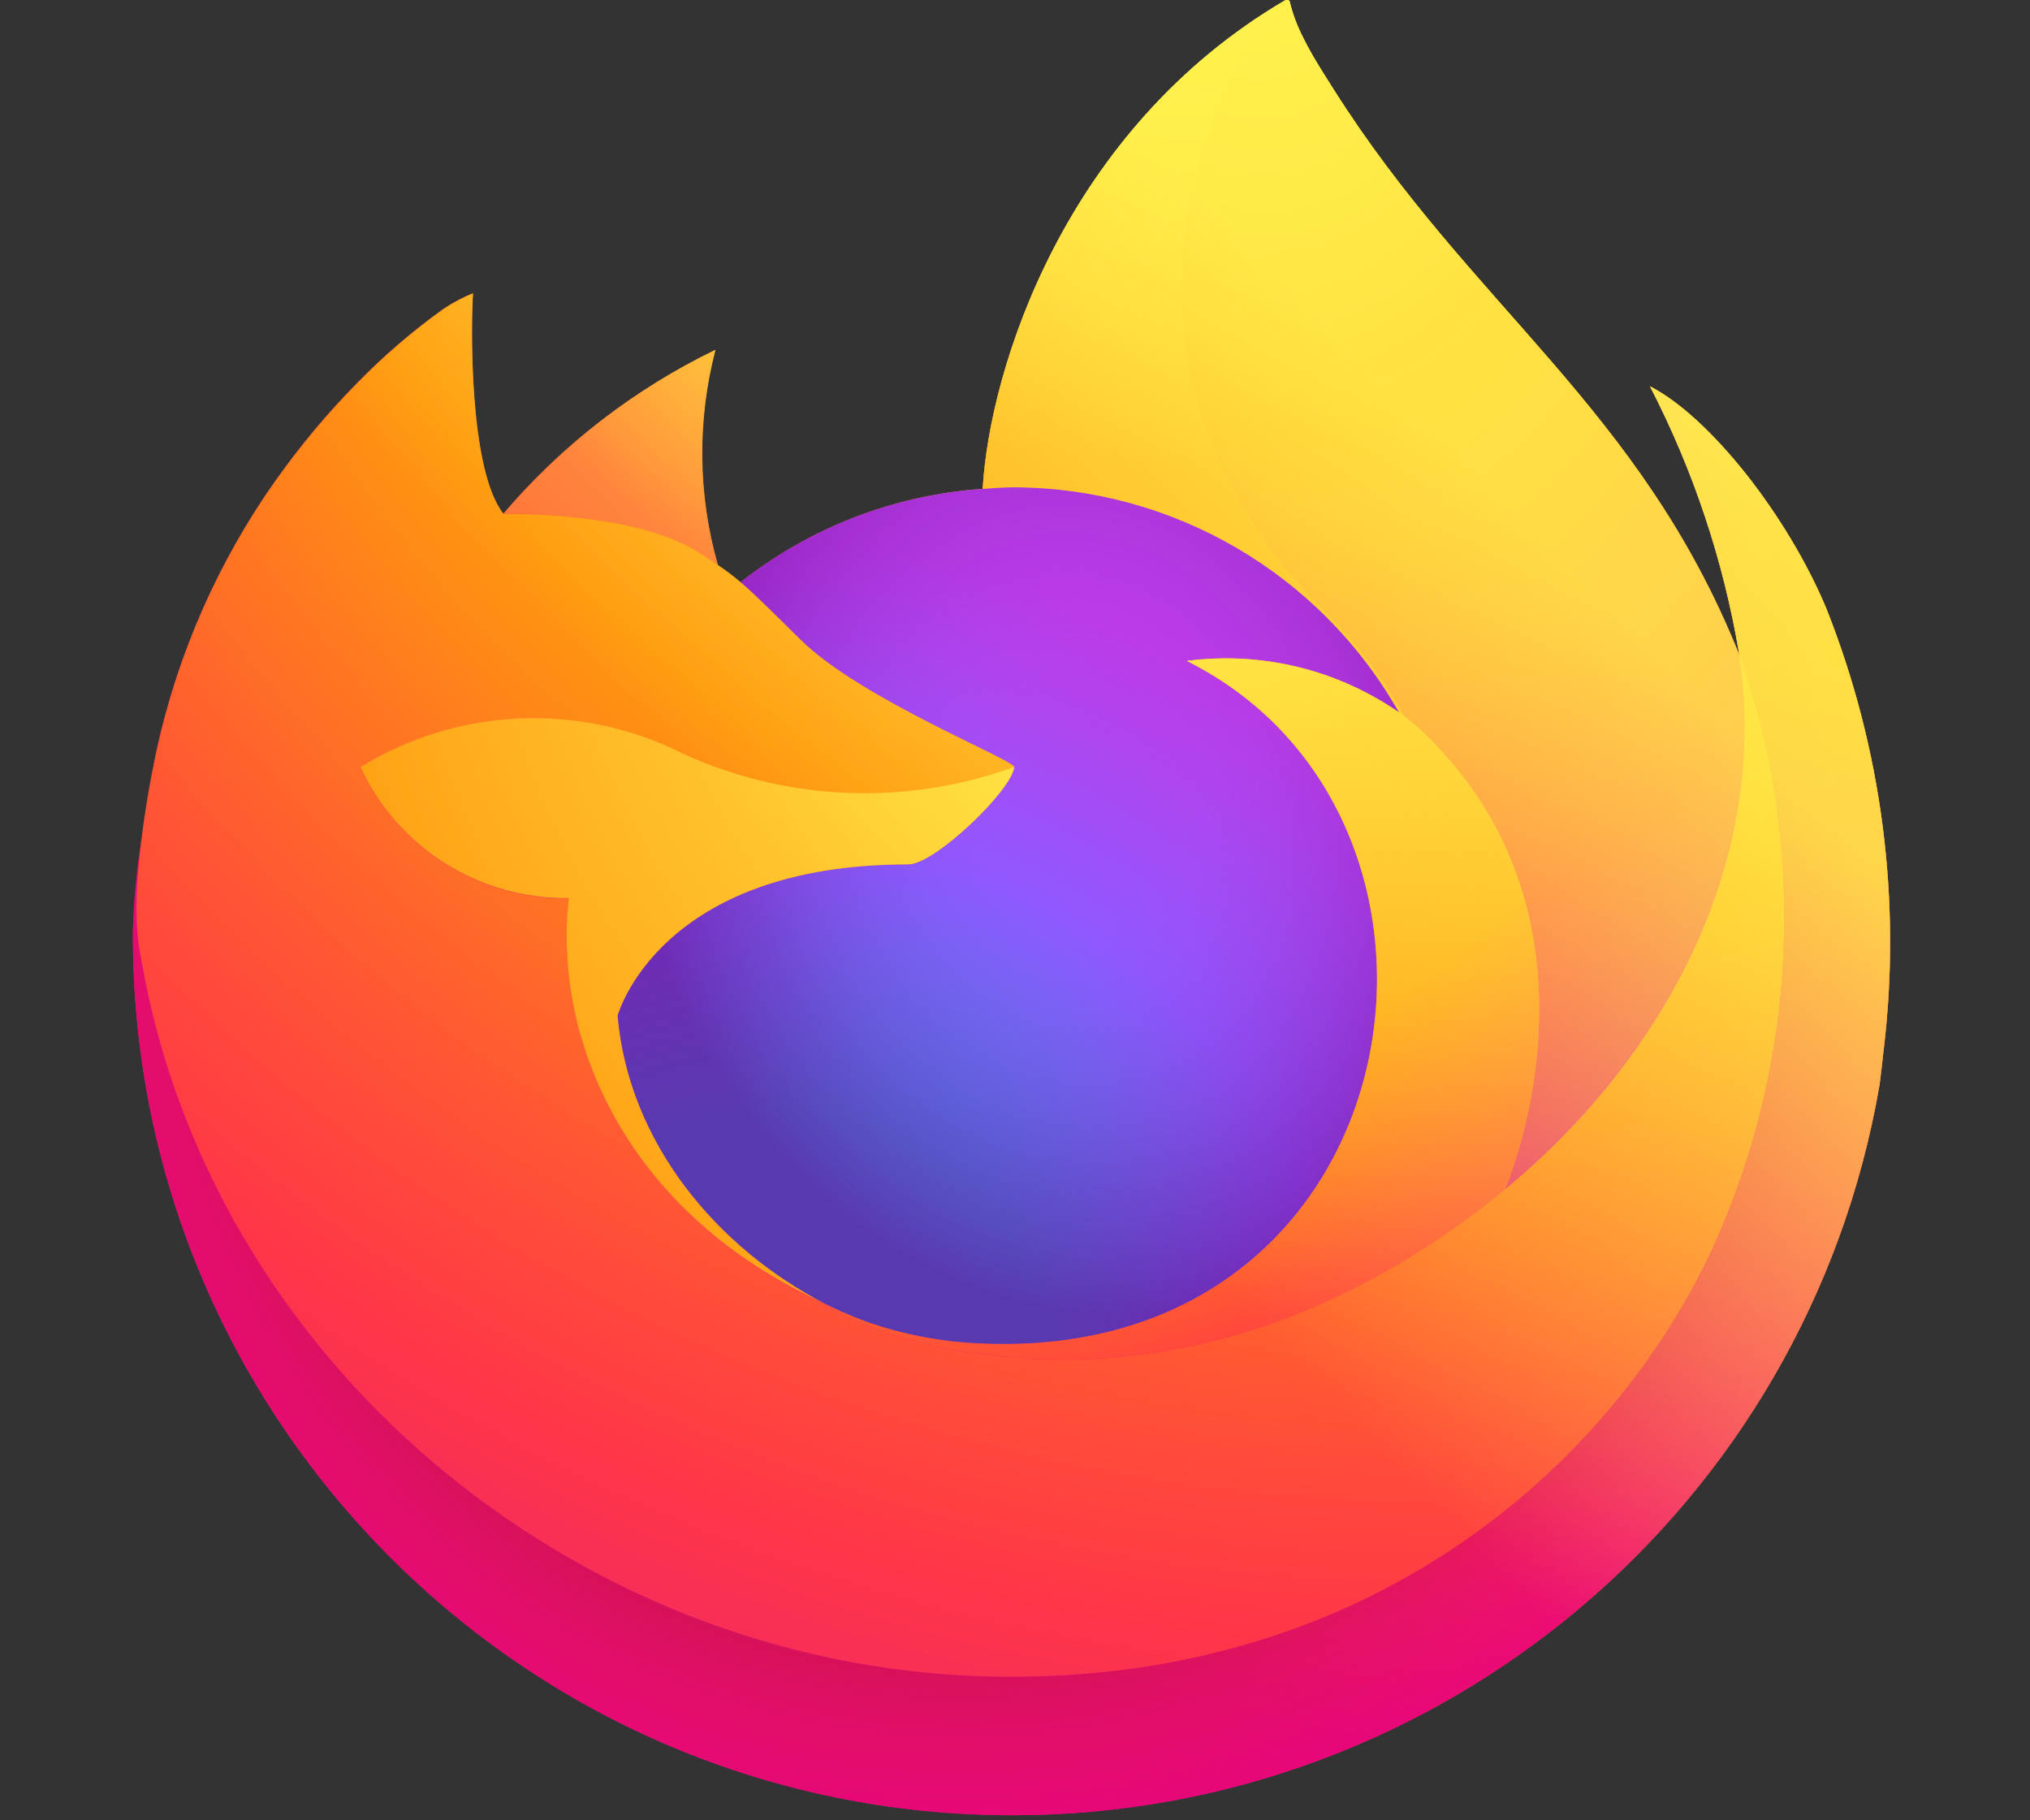 <?xml version="1.0" encoding="UTF-8" standalone="no"?>
<svg
   xmlns:dc="http://purl.org/dc/elements/1.1/"
   xmlns:cc="http://creativecommons.org/ns#"
   xmlns:rdf="http://www.w3.org/1999/02/22-rdf-syntax-ns#"
   xmlns:svg="http://www.w3.org/2000/svg"
   xmlns="http://www.w3.org/2000/svg"
   xmlns:sodipodi="http://sodipodi.sourceforge.net/DTD/sodipodi-0.dtd"
   xmlns:inkscape="http://www.inkscape.org/namespaces/inkscape"
   version="1.1"
   id="svg1008"
   x="0px"
   y="0px"
   viewBox="-174.331 -123.304 101.864 91.32"
   enable-background="new -174.331 -123.304 1190.551 841.89"
   xml:space="preserve"
   sodipodi:docname="firefox.svg"
   width="101.864"
   height="91.32"
   inkscape:version="1.0.2 (e86c870879, 2021-01-15)"><rect x="-174.331" y="-123.304" width="101.864" height="91.32" fill="#333333" stroke="none"/><defs
   id="defs161"><linearGradient
     x1="39.845"
     y1="48.849"
     x2="159.846"
     y2="164.304"
     id="linearGradient-1"
     gradientTransform="scale(1.068,0.937)"
     gradientUnits="userSpaceOnUse"><stop
       stop-color="#C7F994"
       offset="0%"
       id="stop2-3" /><stop
       stop-color="#87CF3E"
       offset="100%"
       id="stop4-6" /></linearGradient><linearGradient
     x1="58.269"
     y1="217.339"
     x2="143.219"
     y2="114.275"
     id="linearGradient-2"
     gradientTransform="scale(1.137,0.88)"
     gradientUnits="userSpaceOnUse"><stop
       stop-color="#3D3D3D"
       offset="0%"
       id="stop7" /><stop
       stop-color="#000000"
       stop-opacity="0.114"
       offset="100%"
       id="stop9" /></linearGradient></defs><sodipodi:namedview
   pagecolor="#ffffff"
   bordercolor="#666666"
   borderopacity="1"
   objecttolerance="10"
   gridtolerance="10"
   guidetolerance="10"
   inkscape:pageopacity="0"
   inkscape:pageshadow="2"
   inkscape:window-width="1680"
   inkscape:window-height="987"
   id="namedview159"
   showgrid="false"
   borderlayer="true"
   inkscape:showpageshadow="false"
   inkscape:zoom="4.9982776"
   inkscape:cx="93.221727"
   inkscape:cy="42.35687"
   inkscape:window-x="0"
   inkscape:window-y="29"
   inkscape:window-maximized="1"
   inkscape:current-layer="svg1008"
   inkscape:snap-bbox="true"
   inkscape:bbox-paths="true"
   inkscape:bbox-nodes="true"
   inkscape:snap-bbox-edge-midpoints="true"
   inkscape:snap-bbox-midpoints="true"
   inkscape:object-paths="true"
   inkscape:snap-intersection-paths="true"
   inkscape:snap-smooth-nodes="true"
   inkscape:snap-object-midpoints="true"
   inkscape:snap-page="true" />
<linearGradient
   id="path980_1_"
   gradientUnits="userSpaceOnUse"
   x1="1573.784"
   y1="-944.177"
   x2="111.356"
   y2="466.791"
   gradientTransform="matrix(0.328,0,0,0.328,134.591,401.401)">
	<stop
   offset="0.048"
   style="stop-color:#FFF44F"
   id="stop2" />
	<stop
   offset="0.111"
   style="stop-color:#FFE847"
   id="stop4" />
	<stop
   offset="0.225"
   style="stop-color:#FFC830"
   id="stop6" />
	<stop
   offset="0.368"
   style="stop-color:#FF980E"
   id="stop8" />
	<stop
   offset="0.401"
   style="stop-color:#FF8B16"
   id="stop10" />
	<stop
   offset="0.462"
   style="stop-color:#FF672A"
   id="stop12" />
	<stop
   offset="0.534"
   style="stop-color:#FF3647"
   id="stop14" />
	<stop
   offset="0.705"
   style="stop-color:#E31587"
   id="stop16" />
</linearGradient>

<radialGradient
   id="path982_1_"
   cx="-6467.567"
   cy="-9546.747"
   r="1836.523"
   gradientTransform="matrix(0.328,0,0,0.328,2746.043,3192.626)"
   gradientUnits="userSpaceOnUse">
	<stop
   offset="0.129"
   style="stop-color:#FFBD4F"
   id="stop20" />
	<stop
   offset="0.186"
   style="stop-color:#FFAC31"
   id="stop22" />
	<stop
   offset="0.247"
   style="stop-color:#FF9D17"
   id="stop24" />
	<stop
   offset="0.283"
   style="stop-color:#FF980E"
   id="stop26" />
	<stop
   offset="0.403"
   style="stop-color:#FF563B"
   id="stop28" />
	<stop
   offset="0.467"
   style="stop-color:#FF3750"
   id="stop30" />
	<stop
   offset="0.71"
   style="stop-color:#F5156C"
   id="stop32" />
	<stop
   offset="0.782"
   style="stop-color:#EB0878"
   id="stop34" />
	<stop
   offset="0.86"
   style="stop-color:#E50080"
   id="stop36" />
</radialGradient>

<radialGradient
   id="path984_1_"
   cx="-7138.649"
   cy="-8795.922"
   r="1836.528"
   gradientTransform="matrix(0.328,0,0,0.328,2746.043,3192.626)"
   gradientUnits="userSpaceOnUse">
	<stop
   offset="0.3"
   style="stop-color:#960E18"
   id="stop40" />
	<stop
   offset="0.351"
   style="stop-color:#B11927;stop-opacity:0.74"
   id="stop42" />
	<stop
   offset="0.435"
   style="stop-color:#DB293D;stop-opacity:0.343"
   id="stop44" />
	<stop
   offset="0.497"
   style="stop-color:#F5334B;stop-opacity:0.094"
   id="stop46" />
	<stop
   offset="0.53"
   style="stop-color:#FF3750;stop-opacity:0"
   id="stop48" />
</radialGradient>

<radialGradient
   id="path986_1_"
   cx="-6917.211"
   cy="-9963.523"
   r="1330.439"
   gradientTransform="matrix(0.328,0,0,0.328,2746.043,3192.626)"
   gradientUnits="userSpaceOnUse">
	<stop
   offset="0.132"
   style="stop-color:#FFF44F"
   id="stop52" />
	<stop
   offset="0.252"
   style="stop-color:#FFDC3E"
   id="stop54" />
	<stop
   offset="0.506"
   style="stop-color:#FF9D12"
   id="stop56" />
	<stop
   offset="0.526"
   style="stop-color:#FF980E"
   id="stop58" />
</radialGradient>

<radialGradient
   id="path988_1_"
   cx="-7341.787"
   cy="-8316.214"
   r="874.449"
   gradientTransform="matrix(0.328,0,0,0.328,2746.043,3192.626)"
   gradientUnits="userSpaceOnUse">
	<stop
   offset="0.353"
   style="stop-color:#3A8EE6"
   id="stop62" />
	<stop
   offset="0.472"
   style="stop-color:#5C79F0"
   id="stop64" />
	<stop
   offset="0.669"
   style="stop-color:#9059FF"
   id="stop66" />
	<stop
   offset="1"
   style="stop-color:#C139E6"
   id="stop68" />
</radialGradient>

<radialGradient
   id="path990_1_"
   cx="-8236.196"
   cy="-8000.243"
   r="463.704"
   gradientTransform="matrix(0.318,-0.077,0.09,0.373,3783.4,2609.368)"
   gradientUnits="userSpaceOnUse">
	<stop
   offset="0.206"
   style="stop-color:#9059FF;stop-opacity:0"
   id="stop72" />
	<stop
   offset="0.278"
   style="stop-color:#8C4FF3;stop-opacity:0.064"
   id="stop74" />
	<stop
   offset="0.747"
   style="stop-color:#7716A8;stop-opacity:0.45"
   id="stop76" />
	<stop
   offset="0.975"
   style="stop-color:#6E008B;stop-opacity:0.6"
   id="stop78" />
</radialGradient>

<radialGradient
   id="path992_1_"
   cx="-7161.836"
   cy="-9621.89"
   r="629.083"
   gradientTransform="matrix(0.328,0,0,0.328,2746.043,3192.626)"
   gradientUnits="userSpaceOnUse">
	<stop
   offset="0"
   style="stop-color:#FFE226"
   id="stop82" />
	<stop
   offset="0.121"
   style="stop-color:#FFDB27"
   id="stop84" />
	<stop
   offset="0.295"
   style="stop-color:#FFC82A"
   id="stop86" />
	<stop
   offset="0.502"
   style="stop-color:#FFA930"
   id="stop88" />
	<stop
   offset="0.732"
   style="stop-color:#FF7E37"
   id="stop90" />
	<stop
   offset="0.792"
   style="stop-color:#FF7139"
   id="stop92" />
</radialGradient>

<radialGradient
   id="path994_1_"
   cx="-6667.365"
   cy="-10020.901"
   r="2683.987"
   gradientTransform="matrix(0.328,0,0,0.328,2746.043,3192.626)"
   gradientUnits="userSpaceOnUse">
	<stop
   offset="0.113"
   style="stop-color:#FFF44F"
   id="stop96" />
	<stop
   offset="0.456"
   style="stop-color:#FF980E"
   id="stop98" />
	<stop
   offset="0.622"
   style="stop-color:#FF5634"
   id="stop100" />
	<stop
   offset="0.716"
   style="stop-color:#FF3647"
   id="stop102" />
	<stop
   offset="0.904"
   style="stop-color:#E31587"
   id="stop104" />
</radialGradient>

<radialGradient
   id="path996_1_"
   cx="-11156.244"
   cy="-25211.904"
   r="1966.498"
   gradientTransform="matrix(0.034,0.326,-0.214,0.023,-4518.146,4164.148)"
   gradientUnits="userSpaceOnUse">
	<stop
   offset="0"
   style="stop-color:#FFF44F"
   id="stop108" />
	<stop
   offset="0.06"
   style="stop-color:#FFE847"
   id="stop110" />
	<stop
   offset="0.168"
   style="stop-color:#FFC830"
   id="stop112" />
	<stop
   offset="0.304"
   style="stop-color:#FF980E"
   id="stop114" />
	<stop
   offset="0.356"
   style="stop-color:#FF8B16"
   id="stop116" />
	<stop
   offset="0.455"
   style="stop-color:#FF672A"
   id="stop118" />
	<stop
   offset="0.57"
   style="stop-color:#FF3647"
   id="stop120" />
	<stop
   offset="0.737"
   style="stop-color:#E31587"
   id="stop122" />
</radialGradient>

<radialGradient
   id="path998_1_"
   cx="-7176.651"
   cy="-9388.88"
   r="1675.661"
   gradientTransform="matrix(0.328,0,0,0.328,2746.043,3192.626)"
   gradientUnits="userSpaceOnUse">
	<stop
   offset="0.137"
   style="stop-color:#FFF44F"
   id="stop126" />
	<stop
   offset="0.48"
   style="stop-color:#FF980E"
   id="stop128" />
	<stop
   offset="0.592"
   style="stop-color:#FF5634"
   id="stop130" />
	<stop
   offset="0.655"
   style="stop-color:#FF3647"
   id="stop132" />
	<stop
   offset="0.904"
   style="stop-color:#E31587"
   id="stop134" />
</radialGradient>

<radialGradient
   id="path1000_1_"
   cx="-6734.321"
   cy="-9290.811"
   r="1834.005"
   gradientTransform="matrix(0.328,0,0,0.328,2746.043,3192.626)"
   gradientUnits="userSpaceOnUse">
	<stop
   offset="0.094"
   style="stop-color:#FFF44F"
   id="stop138" />
	<stop
   offset="0.231"
   style="stop-color:#FFE141"
   id="stop140" />
	<stop
   offset="0.509"
   style="stop-color:#FFAF1E"
   id="stop142" />
	<stop
   offset="0.626"
   style="stop-color:#FF980E"
   id="stop144" />
</radialGradient>

<linearGradient
   id="path1002_1_"
   gradientUnits="userSpaceOnUse"
   x1="1556.257"
   y1="-951.675"
   x2="311.881"
   y2="292.679"
   gradientTransform="matrix(0.328,0,0,0.328,134.591,401.401)">
	<stop
   offset="0.167"
   style="stop-color:#FFF44F;stop-opacity:0.8"
   id="stop148" />
	<stop
   offset="0.266"
   style="stop-color:#FFF44F;stop-opacity:0.634"
   id="stop150" />
	<stop
   offset="0.489"
   style="stop-color:#FFF44F;stop-opacity:0.217"
   id="stop152" />
	<stop
   offset="0.6"
   style="stop-color:#FFF44F;stop-opacity:0"
   id="stop154" />
</linearGradient>

<g
   id="g219"
   transform="matrix(0.153,0,0,0.153,-187.978,-123.305)"><path
     id="path980"
     fill="url(#path980_1_)"
     d="m 688.246,199.715 c -12.542,-30.158 -37.952,-62.74 -57.895,-73.022 14.212,27.507 24.068,57.043 29.209,87.561 l 0.065,0.491 c -32.614,-81.34 -87.922,-114.118 -133.11,-185.536 -2.292,-3.602 -4.584,-7.236 -6.811,-11.035 -1.277,-2.193 -2.293,-4.158 -3.177,-5.959 -1.866,-3.635 -3.308,-7.467 -4.29,-11.429 0,-0.393 -0.294,-0.688 -0.654,-0.753 -0.164,-0.033 -0.36,-0.033 -0.557,0 -0.033,0 -0.099,0.065 -0.131,0.098 -0.033,0 -0.131,0.099 -0.197,0.099 l 0.099,-0.196 c -72.466,42.437 -97.058,120.994 -99.316,160.289 -28.947,1.997 -56.617,12.64 -79.408,30.617 -2.391,-2.03 -4.847,-3.896 -7.434,-5.633 -6.581,-23.019 -6.844,-47.35 -0.818,-70.533 -26.622,12.901 -50.265,31.174 -69.453,53.67 h -0.131 c -11.428,-14.507 -10.643,-62.282 -9.987,-72.27 -3.373,1.375 -6.614,3.078 -9.627,5.108 -10.086,7.204 -19.517,15.292 -28.194,24.166 -9.889,10.02 -18.894,20.826 -26.982,32.353 v 0.033 -0.066 c -18.533,26.295 -31.697,55.995 -38.705,87.431 l -0.393,1.899 c -0.557,2.554 -2.489,15.26 -2.849,18.01 0,0.23 -0.033,0.426 -0.066,0.622 -2.489,13.131 -4.061,26.426 -4.65,39.786 v 1.474 c 0.131,159.34 129.443,288.423 288.782,288.259 140.348,-0.131 260.229,-101.184 284.067,-239.501 0.491,-3.732 0.884,-7.4 1.31,-11.166 5.961,-49.054 -0.491,-98.893 -18.697,-144.867 z m -332.53,225.813 c 1.342,0.654 2.619,1.343 3.995,1.965 l 0.196,0.131 c -1.408,-0.656 -2.816,-1.343 -4.191,-2.096 z M 659.659,214.81 v -0.262 l 0.065,0.295 z"
     style="fill:url(#path980_1_)" /><path
     id="path982"
     fill="url(#path982_1_)"
     d="m 688.246,199.715 c -12.542,-30.158 -37.952,-62.74 -57.895,-73.022 14.212,27.507 24.068,57.043 29.209,87.561 v 0.262 l 0.065,0.295 c 22.234,63.625 19.025,133.405 -8.972,194.738 C 617.58,480.508 537.549,553.236 412.265,549.699 276.896,545.868 157.669,445.404 135.369,313.833 c -4.061,-20.761 0,-31.272 2.03,-48.136 -2.751,13.098 -4.322,26.426 -4.617,39.818 v 1.474 c 0.131,159.34 129.443,288.423 288.782,288.259 140.348,-0.131 260.229,-101.184 284.067,-239.501 0.491,-3.732 0.884,-7.4 1.31,-11.166 5.963,-49.053 -0.489,-98.892 -18.695,-144.866 z"
     style="fill:url(#path982_1_)" /><path
     id="path984"
     fill="url(#path984_1_)"
     d="m 688.246,199.715 c -12.542,-30.158 -37.952,-62.74 -57.895,-73.022 14.212,27.507 24.068,57.043 29.209,87.561 v 0.262 l 0.065,0.295 c 22.234,63.625 19.025,133.405 -8.972,194.738 C 617.58,480.508 537.549,553.236 412.265,549.699 276.896,545.868 157.669,445.404 135.369,313.833 c -4.061,-20.761 0,-31.272 2.03,-48.136 -2.751,13.098 -4.322,26.426 -4.617,39.818 v 1.474 c 0.131,159.34 129.443,288.423 288.782,288.259 140.348,-0.131 260.229,-101.184 284.067,-239.501 0.491,-3.732 0.884,-7.4 1.31,-11.166 5.963,-49.053 -0.489,-98.892 -18.695,-144.866 z"
     style="fill:url(#path984_1_)" /><path
     id="path986"
     fill="url(#path986_1_)"
     d="m 548.03,233.606 c 0.622,0.426 1.212,0.885 1.801,1.31 C 542.595,222.08 533.557,210.292 523.046,199.977 433.356,110.288 499.534,5.535 510.7,0.197 l 0.099,-0.163 c -72.466,42.437 -97.058,120.994 -99.316,160.289 3.372,-0.229 6.713,-0.524 10.15,-0.524 52.326,0.097 100.594,28.292 126.397,73.807 z"
     style="fill:url(#path986_1_)" /><path
     id="path988"
     fill="url(#path988_1_)"
     d="m 421.796,251.518 c -0.491,7.171 -25.836,31.927 -34.71,31.927 -82.027,0 -95.355,49.643 -95.355,49.643 3.635,41.783 32.746,76.198 67.947,94.405 1.604,0.818 3.242,1.571 4.879,2.324 2.816,1.245 5.633,2.424 8.482,3.472 12.083,4.289 24.723,6.713 37.526,7.236 143.785,6.746 171.651,-171.946 67.881,-223.815 24.494,-3.177 49.282,2.849 69.552,16.896 -25.771,-45.516 -74.038,-73.71 -126.397,-73.809 -3.438,0 -6.778,0.295 -10.151,0.524 -28.947,1.997 -56.617,12.64 -79.407,30.617 4.388,3.732 9.364,8.71 19.811,18.992 19.612,19.288 69.843,39.263 69.942,41.588 z"
     style="fill:url(#path988_1_)" /><path
     id="path990"
     fill="url(#path990_1_)"
     d="m 421.796,251.518 c -0.491,7.171 -25.836,31.927 -34.71,31.927 -82.027,0 -95.355,49.643 -95.355,49.643 3.635,41.783 32.746,76.198 67.947,94.405 1.604,0.818 3.242,1.571 4.879,2.324 2.816,1.245 5.633,2.424 8.482,3.472 12.083,4.289 24.723,6.713 37.526,7.236 143.785,6.746 171.651,-171.946 67.881,-223.815 24.494,-3.177 49.282,2.849 69.552,16.896 -25.771,-45.516 -74.038,-73.71 -126.397,-73.809 -3.438,0 -6.778,0.295 -10.151,0.524 -28.947,1.997 -56.617,12.64 -79.407,30.617 4.388,3.732 9.364,8.71 19.811,18.992 19.612,19.288 69.843,39.263 69.942,41.588 z"
     style="fill:url(#path990_1_)" /><path
     id="path992"
     fill="url(#path992_1_)"
     d="m 318.615,181.312 c 2.324,1.473 4.257,2.783 5.959,3.962 -6.581,-23.021 -6.844,-47.351 -0.818,-70.534 -26.622,12.902 -50.265,31.174 -69.453,53.67 1.44,-0.032 43.29,-0.786 64.312,12.902 z"
     style="fill:url(#path992_1_)" /><path
     id="path994"
     fill="url(#path994_1_)"
     d="m 135.405,313.833 c 22.267,131.571 141.493,232.002 276.862,235.866 125.284,3.536 205.314,-69.191 238.388,-140.151 27.997,-61.332 31.206,-131.08 8.972,-194.737 v -0.262 c 0,-0.23 -0.032,-0.327 0,-0.262 l 0.065,0.491 c 10.25,66.833 -23.74,131.571 -76.886,175.352 l -0.164,0.36 c -103.541,84.32 -202.629,50.887 -222.669,37.232 -1.408,-0.654 -2.783,-1.375 -4.191,-2.096 -60.351,-28.849 -85.302,-83.861 -79.965,-131.015 -29.274,0.426 -56.061,-16.405 -68.34,-42.995 32.222,-19.745 72.367,-21.35 106.063,-4.257 34.154,15.521 73.056,17.028 108.322,4.257 -0.099,-2.357 -50.33,-22.332 -69.911,-41.619 -10.446,-10.314 -15.424,-15.26 -19.812,-18.992 -2.391,-2.03 -4.847,-3.896 -7.434,-5.633 -1.702,-1.179 -3.635,-2.423 -5.959,-3.962 -21.056,-13.688 -62.904,-12.935 -64.279,-12.901 h -0.131 c -11.429,-14.507 -10.643,-62.282 -9.988,-72.27 -3.372,1.375 -6.614,3.078 -9.627,5.108 -10.085,7.204 -19.516,15.292 -28.193,24.166 -9.922,9.987 -18.96,20.793 -27.081,32.287 v 0.032 -0.065 c -18.533,26.295 -31.697,55.995 -38.705,87.431 -0.131,0.59 -10.38,45.386 -5.337,68.635 z"
     style="fill:url(#path994_1_)" /><path
     id="path996"
     fill="url(#path996_1_)"
     d="m 523.045,199.976 c 10.544,10.348 19.549,22.137 26.786,34.973 1.571,1.212 3.077,2.391 4.322,3.536 65.425,60.285 31.141,145.521 28.587,151.612 53.146,-43.781 87.102,-108.518 76.886,-175.352 -32.647,-81.372 -87.954,-114.15 -133.143,-185.568 -2.292,-3.602 -4.585,-7.237 -6.812,-11.035 -1.277,-2.194 -2.292,-4.159 -3.176,-5.96 -1.867,-3.635 -3.308,-7.466 -4.29,-11.428 0,-0.394 -0.295,-0.688 -0.655,-0.754 -0.163,-0.032 -0.359,-0.032 -0.557,0 -0.032,0 -0.098,0.065 -0.131,0.099 -0.032,0 -0.131,0.098 -0.196,0.098 -11.133,5.337 -77.311,110.09 12.379,199.779 z"
     style="fill:url(#path996_1_)" /><path
     id="path998"
     fill="url(#path998_1_)"
     d="m 554.12,238.485 c -1.244,-1.145 -2.751,-2.357 -4.322,-3.536 -0.59,-0.426 -1.179,-0.884 -1.801,-1.31 -20.303,-14.048 -45.091,-20.073 -69.552,-16.897 103.77,51.902 75.936,230.562 -67.881,223.816 -12.804,-0.524 -25.443,-2.98 -37.526,-7.237 -2.816,-1.048 -5.633,-2.227 -8.482,-3.471 -1.637,-0.753 -3.274,-1.474 -4.879,-2.325 l 0.196,0.131 c 20.04,13.688 119.096,47.121 222.669,-37.231 l 0.164,-0.36 c 2.588,-6.058 36.84,-91.328 -28.586,-151.58 z"
     style="fill:url(#path998_1_)" /><path
     id="path1000"
     fill="url(#path1000_1_)"
     d="m 291.731,333.088 c 0,0 13.328,-49.643 95.355,-49.643 8.874,0 34.251,-24.756 34.71,-31.927 -35.267,12.77 -74.169,11.265 -108.322,-4.257 -33.695,-17.094 -73.841,-15.489 -106.063,4.257 12.279,26.589 39.065,43.42 68.34,42.994 -5.338,47.187 19.582,102.167 79.965,131.016 1.342,0.654 2.619,1.343 3.995,1.965 -35.234,-18.207 -64.346,-52.622 -67.98,-94.405 z"
     style="fill:url(#path1000_1_)" /><path
     id="path1002"
     fill="url(#path1002_1_)"
     d="m 688.246,199.715 c -12.542,-30.158 -37.952,-62.74 -57.895,-73.022 14.212,27.507 24.068,57.043 29.209,87.561 l 0.065,0.491 c -32.614,-81.34 -87.922,-114.118 -133.11,-185.536 -2.292,-3.602 -4.584,-7.236 -6.811,-11.035 -1.277,-2.193 -2.293,-4.158 -3.177,-5.959 -1.866,-3.635 -3.308,-7.467 -4.29,-11.429 0,-0.393 -0.294,-0.688 -0.654,-0.753 -0.164,-0.033 -0.36,-0.033 -0.557,0 -0.033,0 -0.099,0.065 -0.131,0.098 -0.033,0 -0.131,0.099 -0.197,0.099 l 0.099,-0.196 c -72.466,42.437 -97.058,120.994 -99.316,160.289 3.372,-0.229 6.713,-0.524 10.15,-0.524 52.36,0.099 100.595,28.293 126.431,73.809 -20.303,-14.048 -45.091,-20.073 -69.552,-16.896 103.77,51.901 75.936,230.562 -67.881,223.815 -12.804,-0.523 -25.443,-2.979 -37.526,-7.236 -2.816,-1.048 -5.633,-2.227 -8.482,-3.472 -1.637,-0.753 -3.274,-1.473 -4.879,-2.324 l 0.196,0.131 c -1.408,-0.655 -2.783,-1.375 -4.191,-2.096 1.343,0.654 2.62,1.343 3.995,1.965 -35.234,-18.207 -64.313,-52.622 -67.947,-94.405 0,0 13.328,-49.643 95.355,-49.643 8.874,0 34.251,-24.756 34.71,-31.927 -0.099,-2.357 -50.33,-22.333 -69.911,-41.62 -10.446,-10.314 -15.424,-15.259 -19.812,-18.992 -2.391,-2.03 -4.847,-3.896 -7.434,-5.632 -6.581,-23.021 -6.844,-47.351 -0.818,-70.534 -26.622,12.902 -50.264,31.174 -69.453,53.67 h -0.131 c -11.428,-14.506 -10.643,-62.281 -9.987,-72.27 -3.373,1.376 -6.614,3.078 -9.627,5.108 -10.086,7.204 -19.517,15.292 -28.194,24.167 -9.889,10.02 -18.893,20.825 -26.982,32.353 v 0.032 -0.066 c -18.533,26.295 -31.697,55.995 -38.705,87.431 l -0.393,1.899 c -0.557,2.554 -2.98,15.423 -3.34,18.206 0,0.196 0,-0.23 0,0 -2.26,13.327 -3.668,26.753 -4.29,40.244 v 1.474 c 0.131,159.34 129.443,288.423 288.782,288.259 140.348,-0.131 260.229,-101.184 284.067,-239.501 0.491,-3.732 0.884,-7.4 1.31,-11.166 5.962,-49.054 -0.49,-98.893 -18.696,-144.867 z m -28.62,14.8 0.065,0.295 z"
     style="fill:url(#path1002_1_)" /></g></svg>
